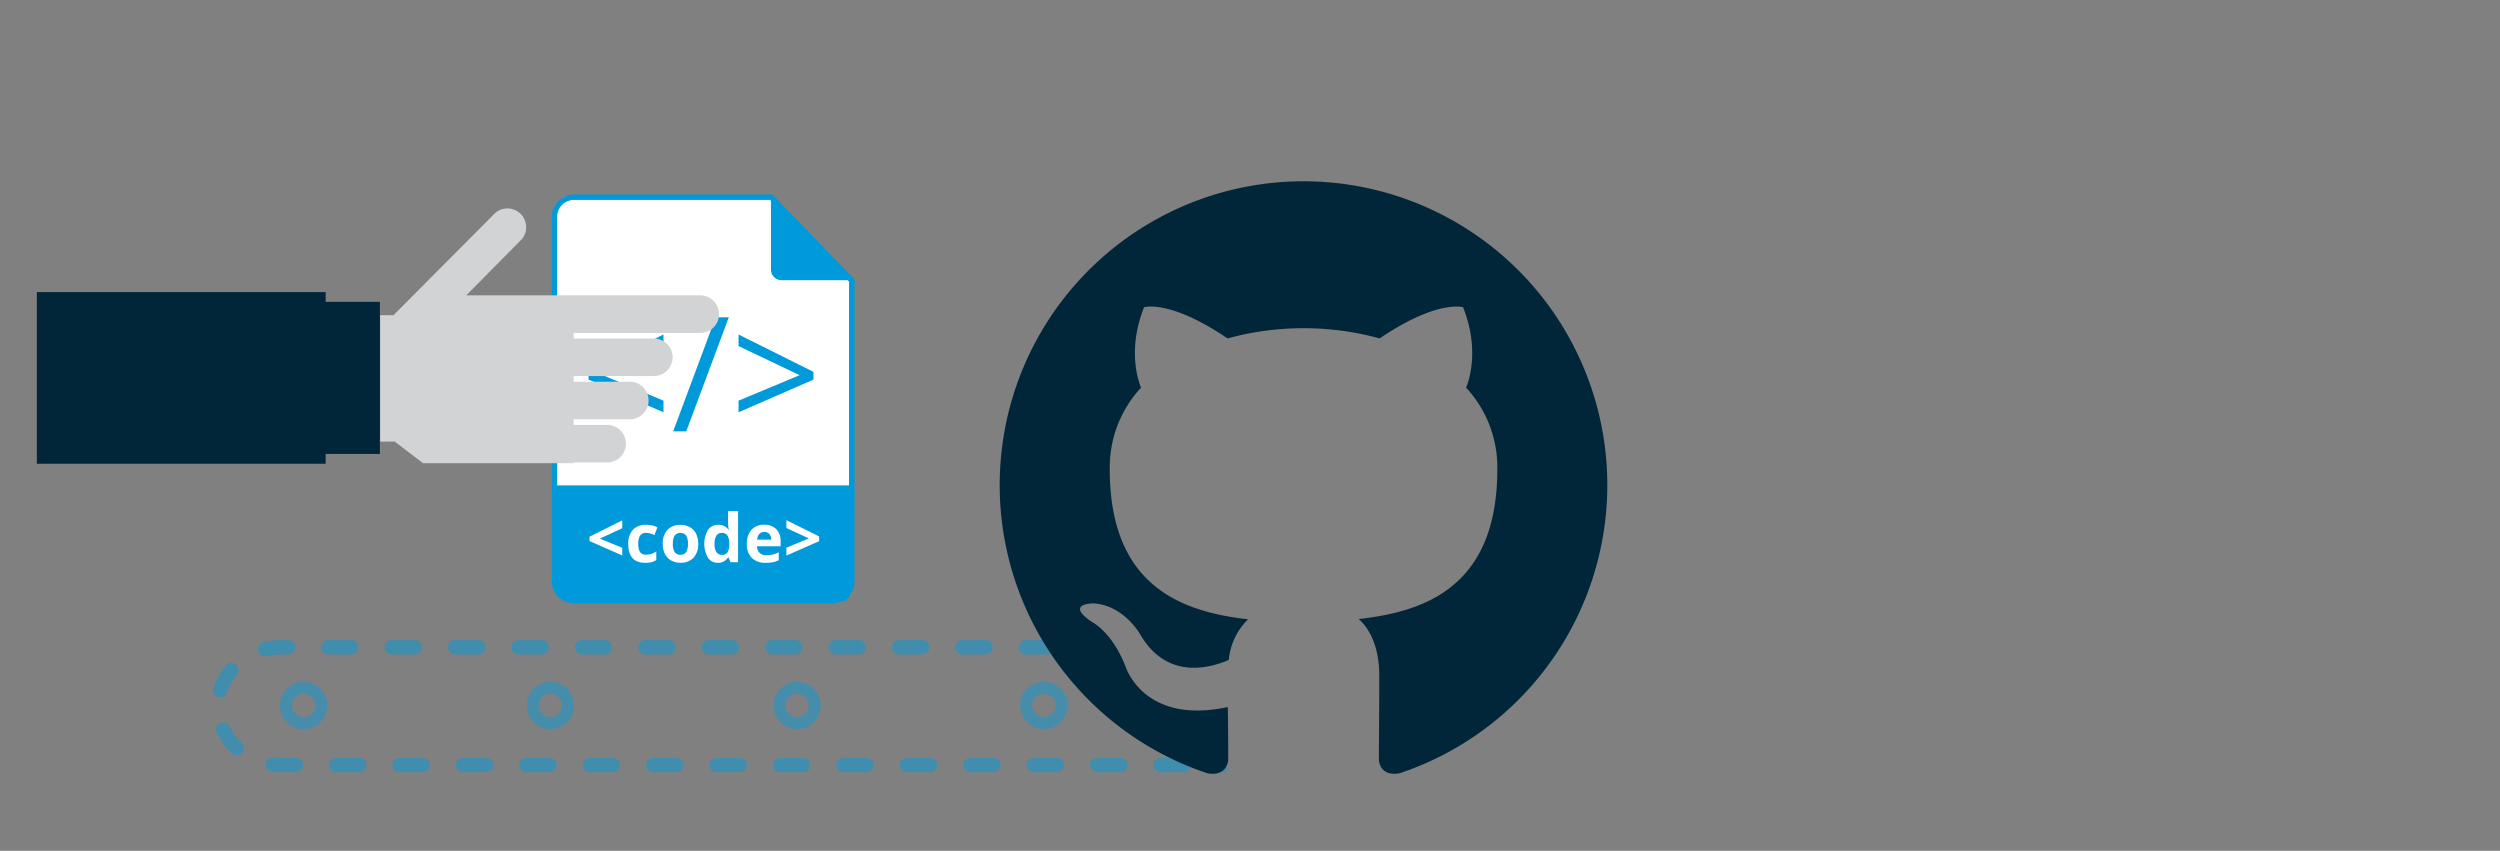 <svg xmlns="http://www.w3.org/2000/svg" xmlns:xlink="http://www.w3.org/1999/xlink" id="Option_3" data-name="Option 3" viewBox="0 0 382 130"><rect x="0" y="0" width="382" height="130" fill="#808080" stroke="none"/><defs><style>.cls-1,.cls-4,.cls-9{fill:none}.cls-1{clip-rule:evenodd}.cls-2{clip-path:url(#clip-path)}.cls-3{opacity:.5}.cls-4,.cls-9{stroke:#009ada}.cls-4{stroke-linecap:round;stroke-linejoin:round;stroke-width:2.2px;stroke-dasharray:3.52 6.17}.cls-5{fill:#0b9ad6}.cls-10,.cls-6{fill:#012639}.cls-6{fill-rule:evenodd}.cls-7{fill:#009ada}.cls-8{fill:#fff}.cls-9{stroke-miterlimit:10;stroke-width:.83px}.cls-11{fill:#d1d3d4}</style><clipPath id="clip-path"><polygon points="170.35 137.72 11.24 137.72 11.24 87.65 158.59 87.65 187.67 117.43 170.35 137.72" class="cls-1"/></clipPath></defs><title>pipeline</title><g class="cls-2"><g class="cls-3"><path d="M204.92,107.9c0,5-4.32,9-9.6,9H42.92c-5.28,0-9.6-4-9.6-9s4.32-9,9.6-9h152.4C200.6,98.9,204.92,102.95,204.92,107.9Z" class="cls-4"/></g><g class="cls-3"><path d="M48.17,107.79a1.78,1.78,0,1,0-1.78,1.78A1.78,1.78,0,0,0,48.17,107.79Zm1.85,0a3.62,3.62,0,1,1-3.62-3.62A3.62,3.62,0,0,1,50,107.79Z" class="cls-5"/><path d="M85.87,107.79a1.78,1.78,0,1,0-1.78,1.78A1.78,1.78,0,0,0,85.87,107.79Zm1.85,0a3.62,3.62,0,1,1-3.62-3.62A3.62,3.62,0,0,1,87.72,107.79Z" class="cls-5"/><path d="M123.57,107.79a1.78,1.78,0,1,0-1.78,1.78A1.78,1.78,0,0,0,123.57,107.79Zm1.85,0a3.62,3.62,0,1,1-3.62-3.62A3.62,3.62,0,0,1,125.42,107.79Z" class="cls-5"/><path d="M161.28,107.79a1.78,1.78,0,1,0-1.78,1.78A1.78,1.78,0,0,0,161.28,107.79Zm1.85,0a3.62,3.62,0,1,1-3.62-3.62A3.62,3.62,0,0,1,163.12,107.79Z" class="cls-5"/></g></g><path d="M199.17,27.7a46.42,46.42,0,0,0-14.67,90.46c2.32,0.43,3.17-1,3.17-2.24s0-4-.06-7.89c-12.91,2.8-15.64-6.22-15.64-6.22-2.11-5.36-5.15-6.79-5.15-6.79-4.21-2.88.32-2.82,0.32-2.82,4.66,0.33,7.11,4.78,7.11,4.78,4.14,7.09,10.86,5,13.51,3.86a9.92,9.92,0,0,1,2.95-6.21c-10.31-1.17-21.14-5.15-21.14-22.94a17.94,17.94,0,0,1,4.78-12.46c-0.48-1.17-2.07-5.89.46-12.28,0,0,3.9-1.25,12.76,4.76a44,44,0,0,1,23.24,0c8.86-6,12.75-4.76,12.75-4.76,2.53,6.39.94,11.11,0.46,12.28a17.91,17.91,0,0,1,4.77,12.46c0,17.83-10.85,21.75-21.19,22.9,1.67,1.43,3.15,4.27,3.15,8.6,0,6.21-.06,11.21-0.06,12.73,0,1.24.84,2.69,3.19,2.23A46.42,46.42,0,0,0,199.17,27.7Z" class="cls-6"/><polygon points="129.07 91.86 86.12 91.86 84.73 90.45 84.73 73.78 129.76 73.78 129.76 91.22 129.07 91.86" class="cls-7"/><polygon points="117.63 30.08 86.12 30.08 84.73 31.48 84.73 74.17 129.76 74.17 129.76 42.54 117.63 30.08" class="cls-8"/><path d="M101.38,63L89.93,58V56.82l11.45-5.71v1.78l-9.32,4.42,9.32,3.91V63Z" class="cls-7"/><path d="M111.36,48.48l-6.5,17.43h-2l6.5-17.43h2Z" class="cls-7"/><path d="M112.85,61.22l9.33-3.89-9.33-4.45V51.11l11.45,5.71V58l-11.45,5v-1.8Z" class="cls-7"/><path d="M130.16,88.77a3,3,0,0,1-3,3H87.72a3,3,0,0,1-3-3V33.13a3,3,0,0,1,3-3h30.12l12.32,12.74v45.9Z" class="cls-9"/><path d="M130.17,42.81H119.42a1.62,1.62,0,0,1-1.62-1.62V30.09" class="cls-7"/><path d="M95.08,84.88l-5-2.2V82l5-2.49v1.2l-3.43,1.59,3.43,1.41v1.2Z" class="cls-8"/><path d="M98.6,86Q96,86,96,83.12a3.06,3.06,0,0,1,.71-2.18,2.67,2.67,0,0,1,2-.75,3.89,3.89,0,0,1,1.74.38L100,81.75q-0.36-.15-0.67-0.24a2.18,2.18,0,0,0-.62-0.09q-1.19,0-1.19,1.69t1.19,1.64a2.71,2.71,0,0,0,.82-0.12,2.94,2.94,0,0,0,.75-0.37v1.31a2.46,2.46,0,0,1-.75.33A4.21,4.21,0,0,1,98.6,86Z" class="cls-8"/><path d="M106.69,83.08a3,3,0,0,1-.72,2.14,2.62,2.62,0,0,1-2,.77,2.81,2.81,0,0,1-1.42-.35,2.35,2.35,0,0,1-.95-1,3.41,3.41,0,0,1-.33-1.54,3,3,0,0,1,.72-2.14,2.63,2.63,0,0,1,2-.76,2.83,2.83,0,0,1,1.42.35,2.34,2.34,0,0,1,.95,1A3.38,3.38,0,0,1,106.69,83.08Zm-3.88,0a2.35,2.35,0,0,0,.27,1.26,1,1,0,0,0,.89.43,1,1,0,0,0,.88-0.42,2.39,2.39,0,0,0,.27-1.26,2.32,2.32,0,0,0-.27-1.25,1.15,1.15,0,0,0-1.77,0A2.32,2.32,0,0,0,102.82,83.08Z" class="cls-8"/><path d="M109.73,86a1.82,1.82,0,0,1-1.55-.77,4.3,4.3,0,0,1,0-4.27,1.86,1.86,0,0,1,1.58-.77,1.83,1.83,0,0,1,1.61.82h0a6.27,6.27,0,0,1-.12-1.12V78.1h1.53v7.8h-1.17l-0.3-.73h-0.07A1.75,1.75,0,0,1,109.73,86Zm0.54-1.22a1,1,0,0,0,.86-0.34,2,2,0,0,0,.3-1.16V83.11a2.3,2.3,0,0,0-.28-1.29,1,1,0,0,0-.9-0.39,0.9,0.9,0,0,0-.79.43,2.32,2.32,0,0,0-.28,1.26,2.19,2.19,0,0,0,.29,1.24A0.93,0.93,0,0,0,110.27,84.78Z" class="cls-8"/><path d="M117,86a2.89,2.89,0,0,1-2.12-.75,2.83,2.83,0,0,1-.76-2.12,3.11,3.11,0,0,1,.7-2.18,2.51,2.51,0,0,1,1.95-.77,2.47,2.47,0,0,1,1.85.68,2.56,2.56,0,0,1,.66,1.87v0.74h-3.61a1.47,1.47,0,0,0,.39,1,1.36,1.36,0,0,0,1,.37,4.21,4.21,0,0,0,1-.11,4.79,4.79,0,0,0,.94-0.34V85.6a3.6,3.6,0,0,1-.86.3A5.41,5.41,0,0,1,117,86Zm-0.22-4.72a1,1,0,0,0-.76.31,1.43,1.43,0,0,0-.32.87h2.15a1.28,1.28,0,0,0-.3-0.87A1,1,0,0,0,116.77,81.27Z" class="cls-8"/><path d="M120.16,83.68l3.43-1.41-3.43-1.59v-1.2l5,2.49v0.72l-5,2.2v-1.2Z" class="cls-8"/><rect width="22.29" height="23.24" x="35.76" y="46.12" class="cls-10"/><rect width="44.13" height="26.23" x="5.63" y="44.63" class="cls-10"/><path d="M107,45.13H87.65v0H71.24l8.54-8.63a2.87,2.87,0,0,0-4.07-4L60.29,48l-0.14.16H58.09V67.48h2.23l4.33,3.3h23V70.66h5.29a2.87,2.87,0,0,0,0-5.73H87.65V64.06H96.4a2.87,2.87,0,0,0,0-5.73H87.65V57.46h12.43a2.87,2.87,0,0,0,0-5.73H87.65V50.87H107A2.87,2.87,0,0,0,107,45.13Z" class="cls-11"/></svg>